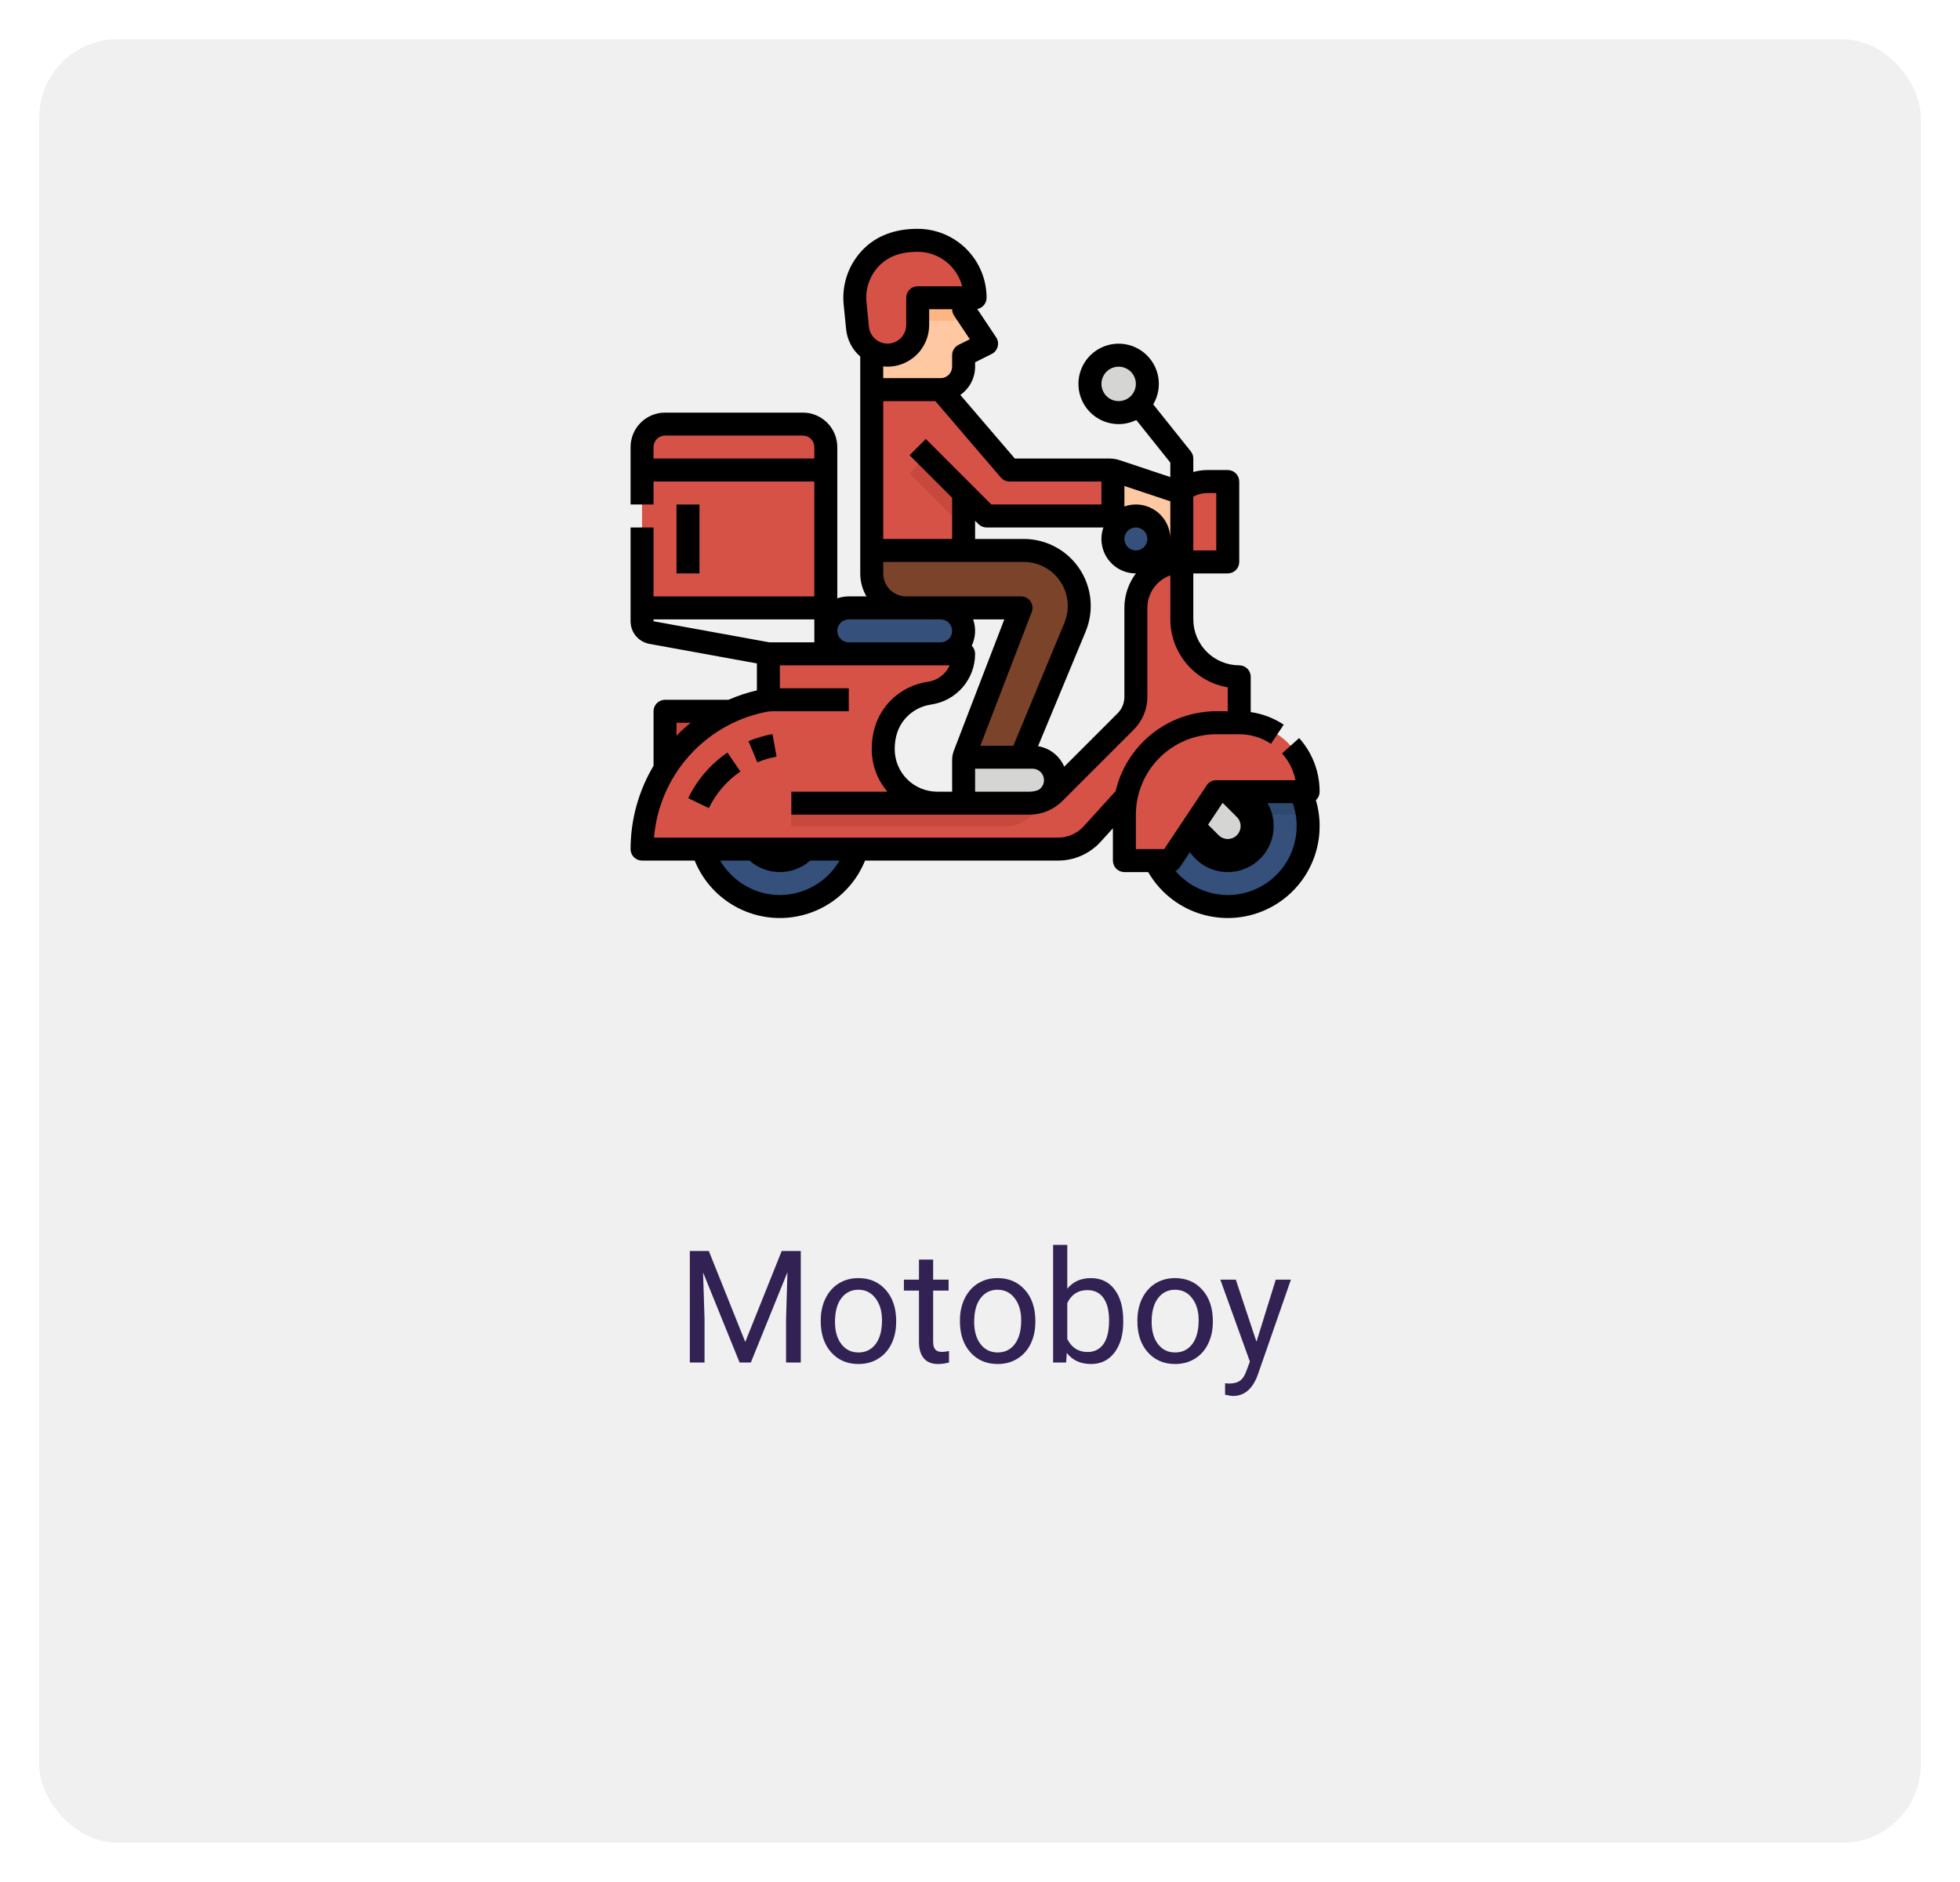 <svg width="200" height="192" viewBox="0 0 200 192" fill="none" xmlns="http://www.w3.org/2000/svg">
<g filter="url(#filter0_d)">
<rect x="4" width="192" height="184" rx="8" fill="#F0F0F0"/>
<path d="M72.328 123.625L76.047 132.906L79.766 123.625H81.711V135H80.211V130.57L80.352 125.789L76.617 135H75.469L71.742 125.812L71.891 130.57V135H70.391V123.625H72.328ZM83.75 130.695C83.75 129.867 83.912 129.122 84.234 128.461C84.562 127.799 85.016 127.289 85.594 126.93C86.177 126.57 86.841 126.391 87.586 126.391C88.737 126.391 89.667 126.789 90.375 127.586C91.088 128.383 91.445 129.443 91.445 130.766V130.867C91.445 131.69 91.287 132.43 90.969 133.086C90.656 133.737 90.206 134.245 89.617 134.609C89.034 134.974 88.362 135.156 87.602 135.156C86.456 135.156 85.526 134.758 84.812 133.961C84.104 133.164 83.75 132.109 83.75 130.797V130.695ZM85.203 130.867C85.203 131.805 85.419 132.557 85.852 133.125C86.289 133.693 86.872 133.977 87.602 133.977C88.336 133.977 88.919 133.69 89.352 133.117C89.784 132.539 90 131.732 90 130.695C90 129.768 89.779 129.018 89.336 128.445C88.898 127.867 88.315 127.578 87.586 127.578C86.872 127.578 86.297 127.862 85.859 128.43C85.422 128.997 85.203 129.81 85.203 130.867ZM95.219 124.5V126.547H96.797V127.664H95.219V132.906C95.219 133.245 95.289 133.5 95.43 133.672C95.57 133.839 95.81 133.922 96.148 133.922C96.315 133.922 96.544 133.891 96.836 133.828V135C96.456 135.104 96.086 135.156 95.727 135.156C95.081 135.156 94.594 134.961 94.266 134.57C93.938 134.18 93.773 133.625 93.773 132.906V127.664H92.234V126.547H93.773V124.5H95.219ZM97.953 130.695C97.953 129.867 98.115 129.122 98.438 128.461C98.766 127.799 99.219 127.289 99.797 126.93C100.38 126.57 101.044 126.391 101.789 126.391C102.94 126.391 103.87 126.789 104.578 127.586C105.292 128.383 105.648 129.443 105.648 130.766V130.867C105.648 131.69 105.49 132.43 105.172 133.086C104.859 133.737 104.409 134.245 103.82 134.609C103.237 134.974 102.565 135.156 101.805 135.156C100.659 135.156 99.729 134.758 99.016 133.961C98.307 133.164 97.953 132.109 97.953 130.797V130.695ZM99.406 130.867C99.406 131.805 99.622 132.557 100.055 133.125C100.492 133.693 101.076 133.977 101.805 133.977C102.539 133.977 103.122 133.69 103.555 133.117C103.987 132.539 104.203 131.732 104.203 130.695C104.203 129.768 103.982 129.018 103.539 128.445C103.102 127.867 102.518 127.578 101.789 127.578C101.076 127.578 100.5 127.862 100.062 128.43C99.625 128.997 99.406 129.81 99.406 130.867ZM114.617 130.867C114.617 132.159 114.32 133.198 113.727 133.984C113.133 134.766 112.336 135.156 111.336 135.156C110.268 135.156 109.443 134.779 108.859 134.023L108.789 135H107.461V123H108.906V127.477C109.49 126.753 110.294 126.391 111.32 126.391C112.346 126.391 113.151 126.779 113.734 127.555C114.323 128.331 114.617 129.393 114.617 130.742V130.867ZM113.172 130.703C113.172 129.719 112.982 128.958 112.602 128.422C112.221 127.885 111.674 127.617 110.961 127.617C110.008 127.617 109.323 128.06 108.906 128.945V132.602C109.349 133.487 110.039 133.93 110.977 133.93C111.669 133.93 112.208 133.661 112.594 133.125C112.979 132.589 113.172 131.781 113.172 130.703ZM116.062 130.695C116.062 129.867 116.224 129.122 116.547 128.461C116.875 127.799 117.328 127.289 117.906 126.93C118.49 126.57 119.154 126.391 119.898 126.391C121.049 126.391 121.979 126.789 122.688 127.586C123.401 128.383 123.758 129.443 123.758 130.766V130.867C123.758 131.69 123.599 132.43 123.281 133.086C122.969 133.737 122.518 134.245 121.93 134.609C121.346 134.974 120.674 135.156 119.914 135.156C118.768 135.156 117.839 134.758 117.125 133.961C116.417 133.164 116.062 132.109 116.062 130.797V130.695ZM117.516 130.867C117.516 131.805 117.732 132.557 118.164 133.125C118.602 133.693 119.185 133.977 119.914 133.977C120.648 133.977 121.232 133.69 121.664 133.117C122.096 132.539 122.312 131.732 122.312 130.695C122.312 129.768 122.091 129.018 121.648 128.445C121.211 127.867 120.628 127.578 119.898 127.578C119.185 127.578 118.609 127.862 118.172 128.43C117.734 128.997 117.516 129.81 117.516 130.867ZM128.211 132.883L130.18 126.547H131.727L128.328 136.305C127.802 137.711 126.966 138.414 125.82 138.414L125.547 138.391L125.008 138.289V137.117L125.398 137.148C125.888 137.148 126.268 137.049 126.539 136.852C126.815 136.654 127.042 136.292 127.219 135.766L127.539 134.906L124.523 126.547H126.102L128.211 132.883Z" fill="#322153"/>
<path d="M114.148 39.266C116.414 39.266 118.25 37.429 118.25 35.164C118.25 32.899 116.414 31.062 114.148 31.062C111.883 31.062 110.047 32.899 110.047 35.164C110.047 37.429 111.883 39.266 114.148 39.266Z" fill="#D5D5D3"/>
<path d="M121.766 46.297H119.422V43.192L114.991 37.654L116.821 36.19L121.509 42.049C121.675 42.257 121.766 42.515 121.766 42.781V46.297Z" fill="#D5D5D3"/>
<path d="M100.672 31.062L98.328 32.234V33.406C98.328 34.028 98.081 34.624 97.642 35.063C97.202 35.503 96.606 35.75 95.984 35.75H88.953V24.031H98.328V27.547L99.109 28.719L100.672 31.062Z" fill="#FDC8A2"/>
<path d="M99.109 28.719H93.641V26.375H98.328V27.547L99.109 28.719Z" fill="#FDB683"/>
<path d="M67.859 68.562H76.062V75.594H67.859V68.562Z" fill="#C7483C"/>
<path d="M79.578 88.484C84.109 88.484 87.781 84.812 87.781 80.281C87.781 75.751 84.109 72.078 79.578 72.078C75.048 72.078 71.375 75.751 71.375 80.281C71.375 84.812 75.048 88.484 79.578 88.484Z" fill="#34507B"/>
<path d="M79.578 83.797C81.52 83.797 83.094 82.223 83.094 80.281C83.094 78.34 81.52 76.766 79.578 76.766C77.636 76.766 76.062 78.34 76.062 80.281C76.062 82.223 77.636 83.797 79.578 83.797Z" fill="#D5D5D3"/>
<path d="M67.859 39.266H81.922C82.543 39.266 83.14 39.513 83.579 39.952C84.019 40.392 84.266 40.988 84.266 41.609V58.016H65.516V41.609C65.516 40.988 65.763 40.392 66.202 39.952C66.642 39.513 67.238 39.266 67.859 39.266Z" fill="#D65246"/>
<path d="M69.031 47.469H71.375V54.5H69.031V47.469Z" fill="#DF6257"/>
<path d="M65.516 42.781H84.266V45.125H65.516V42.781Z" fill="#C7483C"/>
<path d="M107.561 76.908L114.877 69.592C115.536 68.933 115.906 68.039 115.906 67.106V58.016C115.906 56.772 116.4 55.58 117.279 54.701C118.158 53.822 119.351 53.328 120.594 53.328V59.188C120.594 59.957 120.745 60.719 121.04 61.43C121.334 62.141 121.766 62.787 122.31 63.331C122.854 63.875 123.5 64.306 124.211 64.601C124.922 64.895 125.684 65.047 126.453 65.047V69.734H123.839C123.186 69.734 122.54 69.871 121.943 70.135C121.346 70.399 120.81 70.785 120.371 71.269L111.442 81.091C111.002 81.574 110.467 81.96 109.87 82.224C109.272 82.489 108.626 82.625 107.973 82.625H65.516C65.516 79.008 66.785 75.505 69.103 72.728C71.421 69.951 74.639 68.076 78.198 67.428L78.406 67.391V62.703H98.328C98.328 63.679 97.976 64.622 97.337 65.359C96.698 66.096 95.814 66.578 94.848 66.716C93.537 66.903 92.338 67.557 91.47 68.557C90.603 69.558 90.125 70.837 90.125 72.162V72.437C90.125 73.896 90.705 75.295 91.736 76.326C92.768 77.358 94.167 77.938 95.626 77.938H105.075C106.007 77.938 106.902 77.567 107.561 76.908Z" fill="#D65246"/>
<path d="M77.276 73.774L76.377 71.609C77.166 71.282 77.987 71.04 78.827 70.888L79.246 73.194C78.571 73.316 77.91 73.511 77.276 73.774Z" fill="#DF6257"/>
<path d="M72.33 78.448L70.221 77.427C71.129 75.553 72.511 73.949 74.229 72.773L75.552 74.708C74.171 75.653 73.061 76.942 72.33 78.448Z" fill="#DF6257"/>
<path d="M99.5 26.375H93.641V29.158C93.641 29.705 93.495 30.243 93.218 30.715C92.941 31.187 92.543 31.576 92.066 31.843C91.588 32.111 91.048 32.245 90.501 32.234C89.953 32.223 89.419 32.066 88.953 31.779C88.792 31.68 88.64 31.566 88.501 31.439C87.934 30.928 87.579 30.224 87.504 29.464L87.254 26.958C87.172 26.143 87.262 25.321 87.518 24.543C87.774 23.765 88.19 23.05 88.739 22.443C89.288 21.836 89.959 21.351 90.707 21.019C91.456 20.687 92.265 20.515 93.084 20.516H93.641C95.195 20.516 96.685 21.133 97.784 22.232C98.883 23.331 99.5 24.821 99.5 26.375Z" fill="#D65246"/>
<path d="M88.953 52.156V54.5C88.953 55.432 89.323 56.327 89.983 56.986C90.642 57.645 91.536 58.016 92.469 58.016H104.188L98.328 73.25H104.188L109.695 59.991C110.032 59.18 110.176 58.303 110.115 57.427C110.054 56.551 109.791 55.702 109.346 54.946C108.845 54.096 108.132 53.392 107.276 52.903C106.42 52.413 105.452 52.156 104.466 52.156H88.953Z" fill="#7A432A"/>
<path d="M103.016 43.953L95.984 35.75H88.953V52.156H98.328V46.297L99.642 47.611C100.302 48.27 101.196 48.641 102.128 48.641H113.563V43.953H103.016Z" fill="#D65246"/>
<path d="M115.906 53.328H125.281V45.125H123.214C122.427 45.125 121.655 45.344 120.985 45.758C120.315 46.172 119.774 46.764 119.422 47.469L115.906 48.641V53.328Z" fill="#D65246"/>
<path d="M133.484 80.281C133.483 82.405 132.658 84.445 131.183 85.972C129.708 87.499 127.697 88.395 125.575 88.47C123.453 88.544 121.385 87.793 119.805 86.374C118.226 84.954 117.259 82.977 117.109 80.859C116.958 78.741 117.634 76.647 118.996 75.018C120.358 73.389 122.299 72.352 124.411 72.125C126.522 71.898 128.639 72.5 130.316 73.802C131.993 75.105 133.099 77.007 133.401 79.109C133.457 79.498 133.485 79.889 133.484 80.281Z" fill="#34507B"/>
<path d="M133.401 79.109H124.109L119.469 86.07C118.553 85.15 117.868 84.026 117.471 82.789C117.075 81.553 116.977 80.24 117.187 78.959C117.396 77.677 117.907 76.464 118.677 75.418C119.447 74.373 120.454 73.525 121.616 72.945C122.777 72.364 124.06 72.068 125.358 72.08C126.657 72.092 127.934 72.412 129.084 73.014C130.235 73.616 131.226 74.482 131.977 75.542C132.727 76.602 133.215 77.824 133.401 79.109Z" fill="#2F486E"/>
<path d="M128.65 80.281C128.651 81.163 128.321 82.013 127.725 82.663C127.13 83.313 126.312 83.716 125.433 83.791C124.555 83.867 123.68 83.61 122.982 83.072C122.284 82.533 121.813 81.752 121.663 80.883C121.513 80.014 121.695 79.121 122.172 78.379C122.65 77.638 123.388 77.103 124.241 76.88C125.094 76.657 126 76.762 126.779 77.175C127.558 77.588 128.154 78.278 128.448 79.109C128.583 79.485 128.651 79.882 128.65 80.281Z" fill="#CECECC"/>
<path d="M128.448 79.109H124.109L122.122 82.09C121.868 81.669 121.706 81.2 121.646 80.712C121.586 80.224 121.628 79.729 121.771 79.259C121.913 78.789 122.153 78.354 122.474 77.982C122.796 77.61 123.191 77.31 123.636 77.1C124.08 76.891 124.564 76.777 125.055 76.766C125.547 76.755 126.035 76.847 126.488 77.036C126.942 77.226 127.35 77.508 127.688 77.865C128.026 78.222 128.285 78.646 128.448 79.109Z" fill="#C6C6C4"/>
<path d="M120.008 78.399L123.597 81.988C123.799 82.19 124.038 82.35 124.302 82.459C124.566 82.569 124.849 82.625 125.135 82.625C125.42 82.625 125.703 82.569 125.967 82.459C126.231 82.35 126.471 82.19 126.673 81.988C126.875 81.786 127.035 81.546 127.144 81.282C127.254 81.018 127.31 80.736 127.31 80.45C127.31 80.164 127.254 79.881 127.144 79.617C127.035 79.353 126.875 79.114 126.673 78.912L123.084 75.323L120.008 78.399Z" fill="#D5D5D3"/>
<path d="M114.734 83.797H119.422L124.109 76.766H133.484C133.484 74.901 132.744 73.112 131.425 71.794C130.106 70.475 128.318 69.734 126.453 69.734H124.109C121.623 69.734 119.238 70.722 117.48 72.48C115.722 74.238 114.734 76.623 114.734 79.109V83.797Z" fill="#D65246"/>
<path d="M113.562 43.953V48.641L115.906 49.812V52.156H120.594V46.297L113.562 43.953Z" fill="#FDC8A2"/>
<path d="M115.906 53.328C117.201 53.328 118.25 52.279 118.25 50.984C118.25 49.69 117.201 48.641 115.906 48.641C114.612 48.641 113.562 49.69 113.562 50.984C113.562 52.279 114.612 53.328 115.906 53.328Z" fill="#34507B"/>
<path d="M78.406 66.219H86.609V68.562H78.406V66.219Z" fill="#C7483C"/>
<path d="M102.731 80.281H80.75V77.938H105.075C106.007 77.938 106.902 77.567 107.561 76.908L107.703 76.766L105.217 79.252C104.558 79.911 103.664 80.281 102.731 80.281Z" fill="#C7483C"/>
<path d="M124.109 68.562C121.618 68.566 119.208 69.45 117.305 71.058C115.403 72.666 114.13 74.896 113.712 77.352H116.098C116.501 75.526 117.514 73.893 118.971 72.721C120.427 71.549 122.24 70.909 124.109 70.906H126.453V68.562H124.109Z" fill="#C7483C"/>
<path d="M95.984 58.016H86.609C85.315 58.016 84.266 59.065 84.266 60.359C84.266 61.654 85.315 62.703 86.609 62.703H95.984C97.279 62.703 98.328 61.654 98.328 60.359C98.328 59.065 97.279 58.016 95.984 58.016Z" fill="#34507B"/>
<path d="M98.328 46.498L94.469 42.639L92.812 44.296L98.328 49.812V46.498Z" fill="#C7483C"/>
<path d="M98.328 73.25H105.359C105.981 73.25 106.577 73.497 107.017 73.936C107.456 74.376 107.703 74.972 107.703 75.594C107.703 76.215 107.456 76.811 107.017 77.251C106.577 77.691 105.981 77.938 105.359 77.938H98.328V73.25Z" fill="#D5D5D3"/>
<path d="M76.377 71.609L77.276 73.774C77.91 73.511 78.571 73.316 79.246 73.194L78.827 70.888C77.987 71.04 77.166 71.282 76.377 71.609Z" fill="black"/>
<path d="M70.221 77.427L72.33 78.448C73.061 76.942 74.171 75.653 75.552 74.708L74.229 72.773C72.511 73.949 71.129 75.553 70.221 77.427Z" fill="black"/>
<path d="M134.656 76.766C134.658 74.748 133.914 72.8 132.567 71.297L130.821 72.86C131.514 73.633 131.988 74.576 132.195 75.594H124.109C123.916 75.594 123.727 75.641 123.556 75.732C123.386 75.823 123.241 75.955 123.134 76.115L118.795 82.625H115.906V79.109C115.909 76.934 116.774 74.85 118.312 73.312C119.849 71.774 121.935 70.909 124.109 70.906H126.453C127.606 70.904 128.733 71.244 129.692 71.882L130.99 69.93C129.978 69.257 128.828 68.818 127.625 68.646V65.047C127.625 64.736 127.502 64.438 127.282 64.218C127.062 63.998 126.764 63.875 126.453 63.875C125.21 63.874 124.019 63.379 123.14 62.501C122.261 61.622 121.767 60.43 121.766 59.188V54.5H125.281C125.592 54.5 125.89 54.377 126.11 54.157C126.33 53.937 126.453 53.639 126.453 53.328V45.125C126.453 44.814 126.33 44.516 126.11 44.296C125.89 44.077 125.592 43.953 125.281 43.953H123.214C122.725 43.954 122.237 44.021 121.766 44.153V42.781C121.766 42.515 121.675 42.257 121.509 42.049L117.675 37.256C118.177 36.409 118.358 35.409 118.184 34.44C118.01 33.47 117.492 32.596 116.727 31.976C115.961 31.356 114.998 31.033 114.014 31.065C113.029 31.097 112.089 31.482 111.365 32.15C110.641 32.817 110.182 33.723 110.071 34.702C109.96 35.681 110.205 36.667 110.761 37.48C111.317 38.293 112.147 38.878 113.1 39.13C114.052 39.381 115.063 39.282 115.948 38.849L119.422 43.192V44.671L114.27 42.954C113.933 42.837 113.578 42.779 113.221 42.781H103.555L97.991 36.29C98.457 35.967 98.837 35.536 99.1 35.034C99.362 34.531 99.5 33.973 99.5 33.406V32.959L101.196 32.111C101.345 32.036 101.476 31.931 101.581 31.802C101.686 31.674 101.762 31.524 101.804 31.363C101.847 31.203 101.855 31.035 101.828 30.871C101.801 30.707 101.739 30.551 101.647 30.412L99.722 27.525C99.989 27.474 100.23 27.331 100.404 27.121C100.577 26.911 100.672 26.647 100.672 26.375C100.67 24.511 99.928 22.724 98.61 21.405C97.292 20.087 95.505 19.346 93.641 19.344C91.434 19.344 89.39 19.978 87.871 21.657C87.212 22.386 86.713 23.244 86.406 24.177C86.099 25.11 85.99 26.097 86.088 27.075L86.338 29.581C86.444 30.662 86.96 31.661 87.781 32.372V54.5C87.781 55.323 87.998 56.132 88.412 56.844H86.609C86.21 56.844 85.814 56.912 85.438 57.045V41.609C85.436 40.677 85.066 39.784 84.407 39.125C83.748 38.465 82.854 38.095 81.922 38.094H67.859C66.927 38.095 66.034 38.465 65.375 39.125C64.716 39.784 64.345 40.677 64.344 41.609V47.469H66.688V45.125H83.094V56.844H66.688V49.812H64.344V59.381C64.344 59.93 64.536 60.462 64.888 60.883C65.24 61.305 65.728 61.589 66.268 61.687L77.234 63.681V66.431C76.241 66.661 75.271 66.982 74.336 67.391H67.859C67.549 67.391 67.251 67.514 67.031 67.734C66.811 67.954 66.688 68.252 66.688 68.562V74.125C65.156 76.696 64.347 79.632 64.344 82.625C64.344 82.936 64.467 83.234 64.687 83.454C64.907 83.673 65.205 83.797 65.516 83.797H70.887C71.588 85.528 72.789 87.01 74.337 88.054C75.886 89.098 77.711 89.656 79.578 89.656C81.445 89.656 83.27 89.098 84.819 88.054C86.367 87.01 87.569 85.528 88.269 83.797H107.973C108.789 83.796 109.596 83.626 110.343 83.296C111.089 82.965 111.759 82.483 112.309 81.879L113.562 80.5V83.797C113.562 84.108 113.686 84.406 113.906 84.626C114.126 84.845 114.424 84.969 114.734 84.969H117.162C118.194 86.756 119.787 88.153 121.694 88.942C123.6 89.732 125.714 89.871 127.708 89.336C129.701 88.802 131.463 87.625 132.719 85.988C133.975 84.351 134.656 82.345 134.656 80.281C134.657 79.384 134.529 78.491 134.275 77.63C134.395 77.52 134.491 77.387 134.557 77.238C134.622 77.089 134.656 76.928 134.656 76.766ZM112.391 35.164C112.391 34.816 112.494 34.477 112.687 34.188C112.88 33.898 113.155 33.673 113.476 33.54C113.797 33.407 114.15 33.372 114.491 33.44C114.832 33.508 115.146 33.675 115.391 33.921C115.637 34.167 115.805 34.48 115.872 34.821C115.94 35.162 115.905 35.516 115.772 35.837C115.639 36.158 115.414 36.432 115.125 36.626C114.836 36.819 114.496 36.922 114.148 36.922C113.682 36.921 113.236 36.736 112.906 36.407C112.576 36.077 112.391 35.63 112.391 35.164ZM95.626 76.766C94.478 76.764 93.378 76.308 92.566 75.496C91.755 74.685 91.298 73.585 91.297 72.437C91.297 71.286 91.588 70.21 92.355 69.325C93.038 68.538 93.981 68.024 95.013 67.875C96.258 67.697 97.397 67.076 98.221 66.126C99.046 65.176 99.5 63.961 99.5 62.703C99.5 62.549 99.47 62.397 99.411 62.254C99.352 62.112 99.266 61.983 99.156 61.874C99.356 61.458 99.471 61.006 99.495 60.545C99.519 60.084 99.453 59.623 99.298 59.188H102.481L97.339 72.558C97.215 72.88 97.153 73.222 97.156 73.567V76.766H95.626ZM99.5 74.422H105.359C105.611 74.422 105.855 74.503 106.057 74.653C106.259 74.803 106.407 75.014 106.48 75.254C106.553 75.495 106.546 75.752 106.462 75.989C106.377 76.225 106.218 76.428 106.009 76.568C105.715 76.697 105.397 76.764 105.075 76.766H99.5V74.422ZM108.594 74.217C108.361 73.671 107.994 73.194 107.527 72.828C107.061 72.462 106.509 72.22 105.924 72.124L110.777 60.44C111.209 59.401 111.377 58.272 111.268 57.153C111.158 56.034 110.774 54.959 110.15 54.024C109.526 53.089 108.68 52.322 107.689 51.792C106.697 51.262 105.59 50.984 104.466 50.984H99.5V49.126L99.843 49.469C99.952 49.578 100.081 49.664 100.223 49.723C100.366 49.782 100.518 49.812 100.672 49.812H112.592C112.404 50.343 112.347 50.91 112.424 51.467C112.501 52.025 112.711 52.555 113.035 53.014C113.36 53.474 113.79 53.848 114.29 54.107C114.789 54.365 115.344 54.5 115.906 54.5H115.909C115.146 55.513 114.733 56.747 114.734 58.016V67.106C114.733 67.728 114.486 68.323 114.048 68.764L108.594 74.217ZM115.906 52.156C115.674 52.156 115.448 52.087 115.255 51.959C115.062 51.83 114.912 51.647 114.824 51.433C114.735 51.219 114.712 50.983 114.757 50.756C114.802 50.528 114.914 50.32 115.078 50.156C115.241 49.992 115.45 49.88 115.678 49.835C115.905 49.79 116.141 49.813 116.355 49.902C116.569 49.99 116.752 50.141 116.881 50.333C117.009 50.526 117.078 50.753 117.078 50.984C117.078 51.295 116.954 51.593 116.735 51.813C116.515 52.032 116.217 52.156 115.906 52.156ZM124.109 46.297V52.156H121.766V46.662C122.211 46.423 122.709 46.298 123.214 46.297H124.109ZM119.422 50.984C119.422 50.422 119.287 49.868 119.029 49.368C118.77 48.868 118.396 48.438 117.936 48.114C117.477 47.789 116.946 47.579 116.389 47.502C115.832 47.425 115.265 47.483 114.734 47.67V45.579L119.422 47.142V50.984ZM103.016 45.125H112.391V47.469H101.157L94.469 40.781L92.812 42.438L97.156 46.782V50.984H90.125V36.922H95.445L102.126 44.716C102.236 44.844 102.372 44.947 102.526 45.018C102.68 45.089 102.847 45.125 103.016 45.125ZM89.608 23.23C90.68 22.046 92.101 21.688 93.641 21.688C94.68 21.689 95.689 22.035 96.51 22.671C97.332 23.307 97.919 24.198 98.18 25.203H93.641C93.33 25.203 93.032 25.327 92.812 25.546C92.592 25.766 92.469 26.064 92.469 26.375V29.158C92.467 29.646 92.278 30.114 91.942 30.466C91.605 30.819 91.147 31.029 90.66 31.053C90.173 31.078 89.695 30.915 89.325 30.597C88.955 30.28 88.721 29.833 88.67 29.349L88.42 26.842C88.351 26.19 88.421 25.531 88.626 24.908C88.831 24.286 89.166 23.713 89.608 23.23ZM90.564 33.406C91.691 33.405 92.771 32.957 93.567 32.161C94.363 31.364 94.811 30.285 94.812 29.158V27.547H97.156C97.156 27.778 97.225 28.005 97.353 28.197L98.96 30.608L97.803 31.187C97.609 31.284 97.445 31.434 97.331 31.619C97.217 31.804 97.156 32.017 97.156 32.234V33.406C97.156 33.717 97.032 34.015 96.813 34.234C96.593 34.454 96.295 34.578 95.984 34.578H90.125V33.383C90.271 33.398 90.418 33.406 90.564 33.406ZM90.125 54.5V53.328H104.466C105.205 53.328 105.932 53.511 106.584 53.859C107.235 54.207 107.79 54.711 108.201 55.326C108.611 55.94 108.863 56.647 108.935 57.382C109.007 58.117 108.896 58.859 108.613 59.541L103.405 72.078H100.034L105.281 58.436C105.35 58.259 105.374 58.067 105.351 57.879C105.329 57.69 105.261 57.509 105.154 57.352C105.046 57.195 104.902 57.067 104.733 56.979C104.565 56.89 104.378 56.844 104.188 56.844H92.469C91.847 56.843 91.252 56.596 90.812 56.157C90.373 55.717 90.126 55.121 90.125 54.5ZM86.609 59.188H95.984C96.295 59.188 96.593 59.311 96.813 59.531C97.033 59.751 97.156 60.049 97.156 60.359C97.156 60.67 97.033 60.968 96.813 61.188C96.593 61.408 96.295 61.531 95.984 61.531H86.609C86.299 61.531 86.001 61.408 85.781 61.188C85.561 60.968 85.438 60.67 85.438 60.359C85.438 60.049 85.561 59.751 85.781 59.531C86.001 59.311 86.299 59.188 86.609 59.188ZM66.688 42.781V41.609C66.688 41.299 66.811 41.001 67.031 40.781C67.251 40.561 67.549 40.438 67.859 40.438H81.922C82.233 40.438 82.53 40.561 82.75 40.781C82.97 41.001 83.093 41.299 83.094 41.609V42.781H66.688ZM66.688 59.188H83.094V61.531H78.512L66.688 59.381V59.188ZM70.48 69.734C69.971 70.147 69.487 70.59 69.031 71.06V69.734H70.48ZM79.578 87.312C78.345 87.307 77.135 86.98 76.067 86.363C75 85.747 74.112 84.862 73.49 83.797H76.481C77.336 84.552 78.437 84.969 79.578 84.969C80.719 84.969 81.82 84.552 82.676 83.797H85.666C85.045 84.862 84.156 85.747 83.089 86.363C82.021 86.98 80.811 87.307 79.578 87.312ZM110.574 80.303C110.244 80.665 109.843 80.955 109.395 81.153C108.947 81.351 108.462 81.453 107.973 81.453H66.736C66.988 78.394 68.22 75.497 70.248 73.193C72.277 70.889 74.994 69.3 77.997 68.663C78.3 68.597 78.609 68.563 78.919 68.562H86.609V66.219H79.578V63.875H96.907C96.709 64.321 96.4 64.709 96.011 65.002C95.621 65.296 95.164 65.487 94.681 65.555C93.091 65.784 91.637 66.577 90.584 67.79C89.45 69.095 88.953 70.729 88.953 72.437C88.952 74.025 89.52 75.561 90.554 76.766H80.75V79.109H105.075C106.317 79.1 107.506 78.608 108.39 77.736L115.705 70.421C116.581 69.54 117.074 68.349 117.078 67.106V58.016C117.079 57.289 117.305 56.58 117.724 55.986C118.144 55.393 118.737 54.944 119.422 54.701V59.188C119.424 60.849 120.013 62.456 121.085 63.724C122.158 64.993 123.644 65.842 125.281 66.121V68.562C124.554 68.562 123.809 68.519 123.086 68.613C120.894 68.831 118.824 69.728 117.167 71.179C115.509 72.63 114.347 74.563 113.842 76.707L110.574 80.303ZM124.736 77.938H124.796L126.21 79.352C126.456 79.599 126.595 79.933 126.595 80.281C126.595 80.541 126.518 80.795 126.374 81.011C126.229 81.227 126.024 81.396 125.784 81.495C125.544 81.595 125.28 81.621 125.025 81.57C124.77 81.519 124.536 81.394 124.352 81.21L123.274 80.132L124.736 77.938ZM125.281 87.312C124.266 87.309 123.263 87.087 122.341 86.662C121.419 86.237 120.6 85.617 119.938 84.847C120.124 84.756 120.282 84.618 120.397 84.447L121.413 82.924C121.977 83.751 122.792 84.376 123.737 84.707C124.683 85.037 125.709 85.056 126.666 84.761C127.623 84.465 128.46 83.871 129.055 83.064C129.649 82.258 129.969 81.283 129.969 80.281C129.97 79.587 129.816 78.901 129.516 78.274C129.462 78.159 129.401 78.047 129.338 77.938H131.912C132.286 78.998 132.4 80.133 132.245 81.247C132.09 82.361 131.671 83.422 131.021 84.34C130.372 85.258 129.512 86.007 128.513 86.524C127.514 87.042 126.406 87.312 125.281 87.312Z" fill="black"/>
<path d="M69.031 47.469H71.375V54.5H69.031V47.469Z" fill="black"/>
</g>
<defs>
<filter id="filter0_d" x="0" y="0" width="200" height="192" filterUnits="userSpaceOnUse" color-interpolation-filters="sRGB">
<feFlood flood-opacity="0" result="BackgroundImageFix"/>
<feColorMatrix in="SourceAlpha" type="matrix" values="0 0 0 0 0 0 0 0 0 0 0 0 0 0 0 0 0 0 127 0"/>
<feOffset dy="4"/>
<feGaussianBlur stdDeviation="2"/>
<feColorMatrix type="matrix" values="0 0 0 0 0 0 0 0 0 0 0 0 0 0 0 0 0 0 0.25 0"/>
<feBlend mode="normal" in2="BackgroundImageFix" result="effect1_dropShadow"/>
<feBlend mode="normal" in="SourceGraphic" in2="effect1_dropShadow" result="shape"/>
</filter>
</defs>
</svg>
